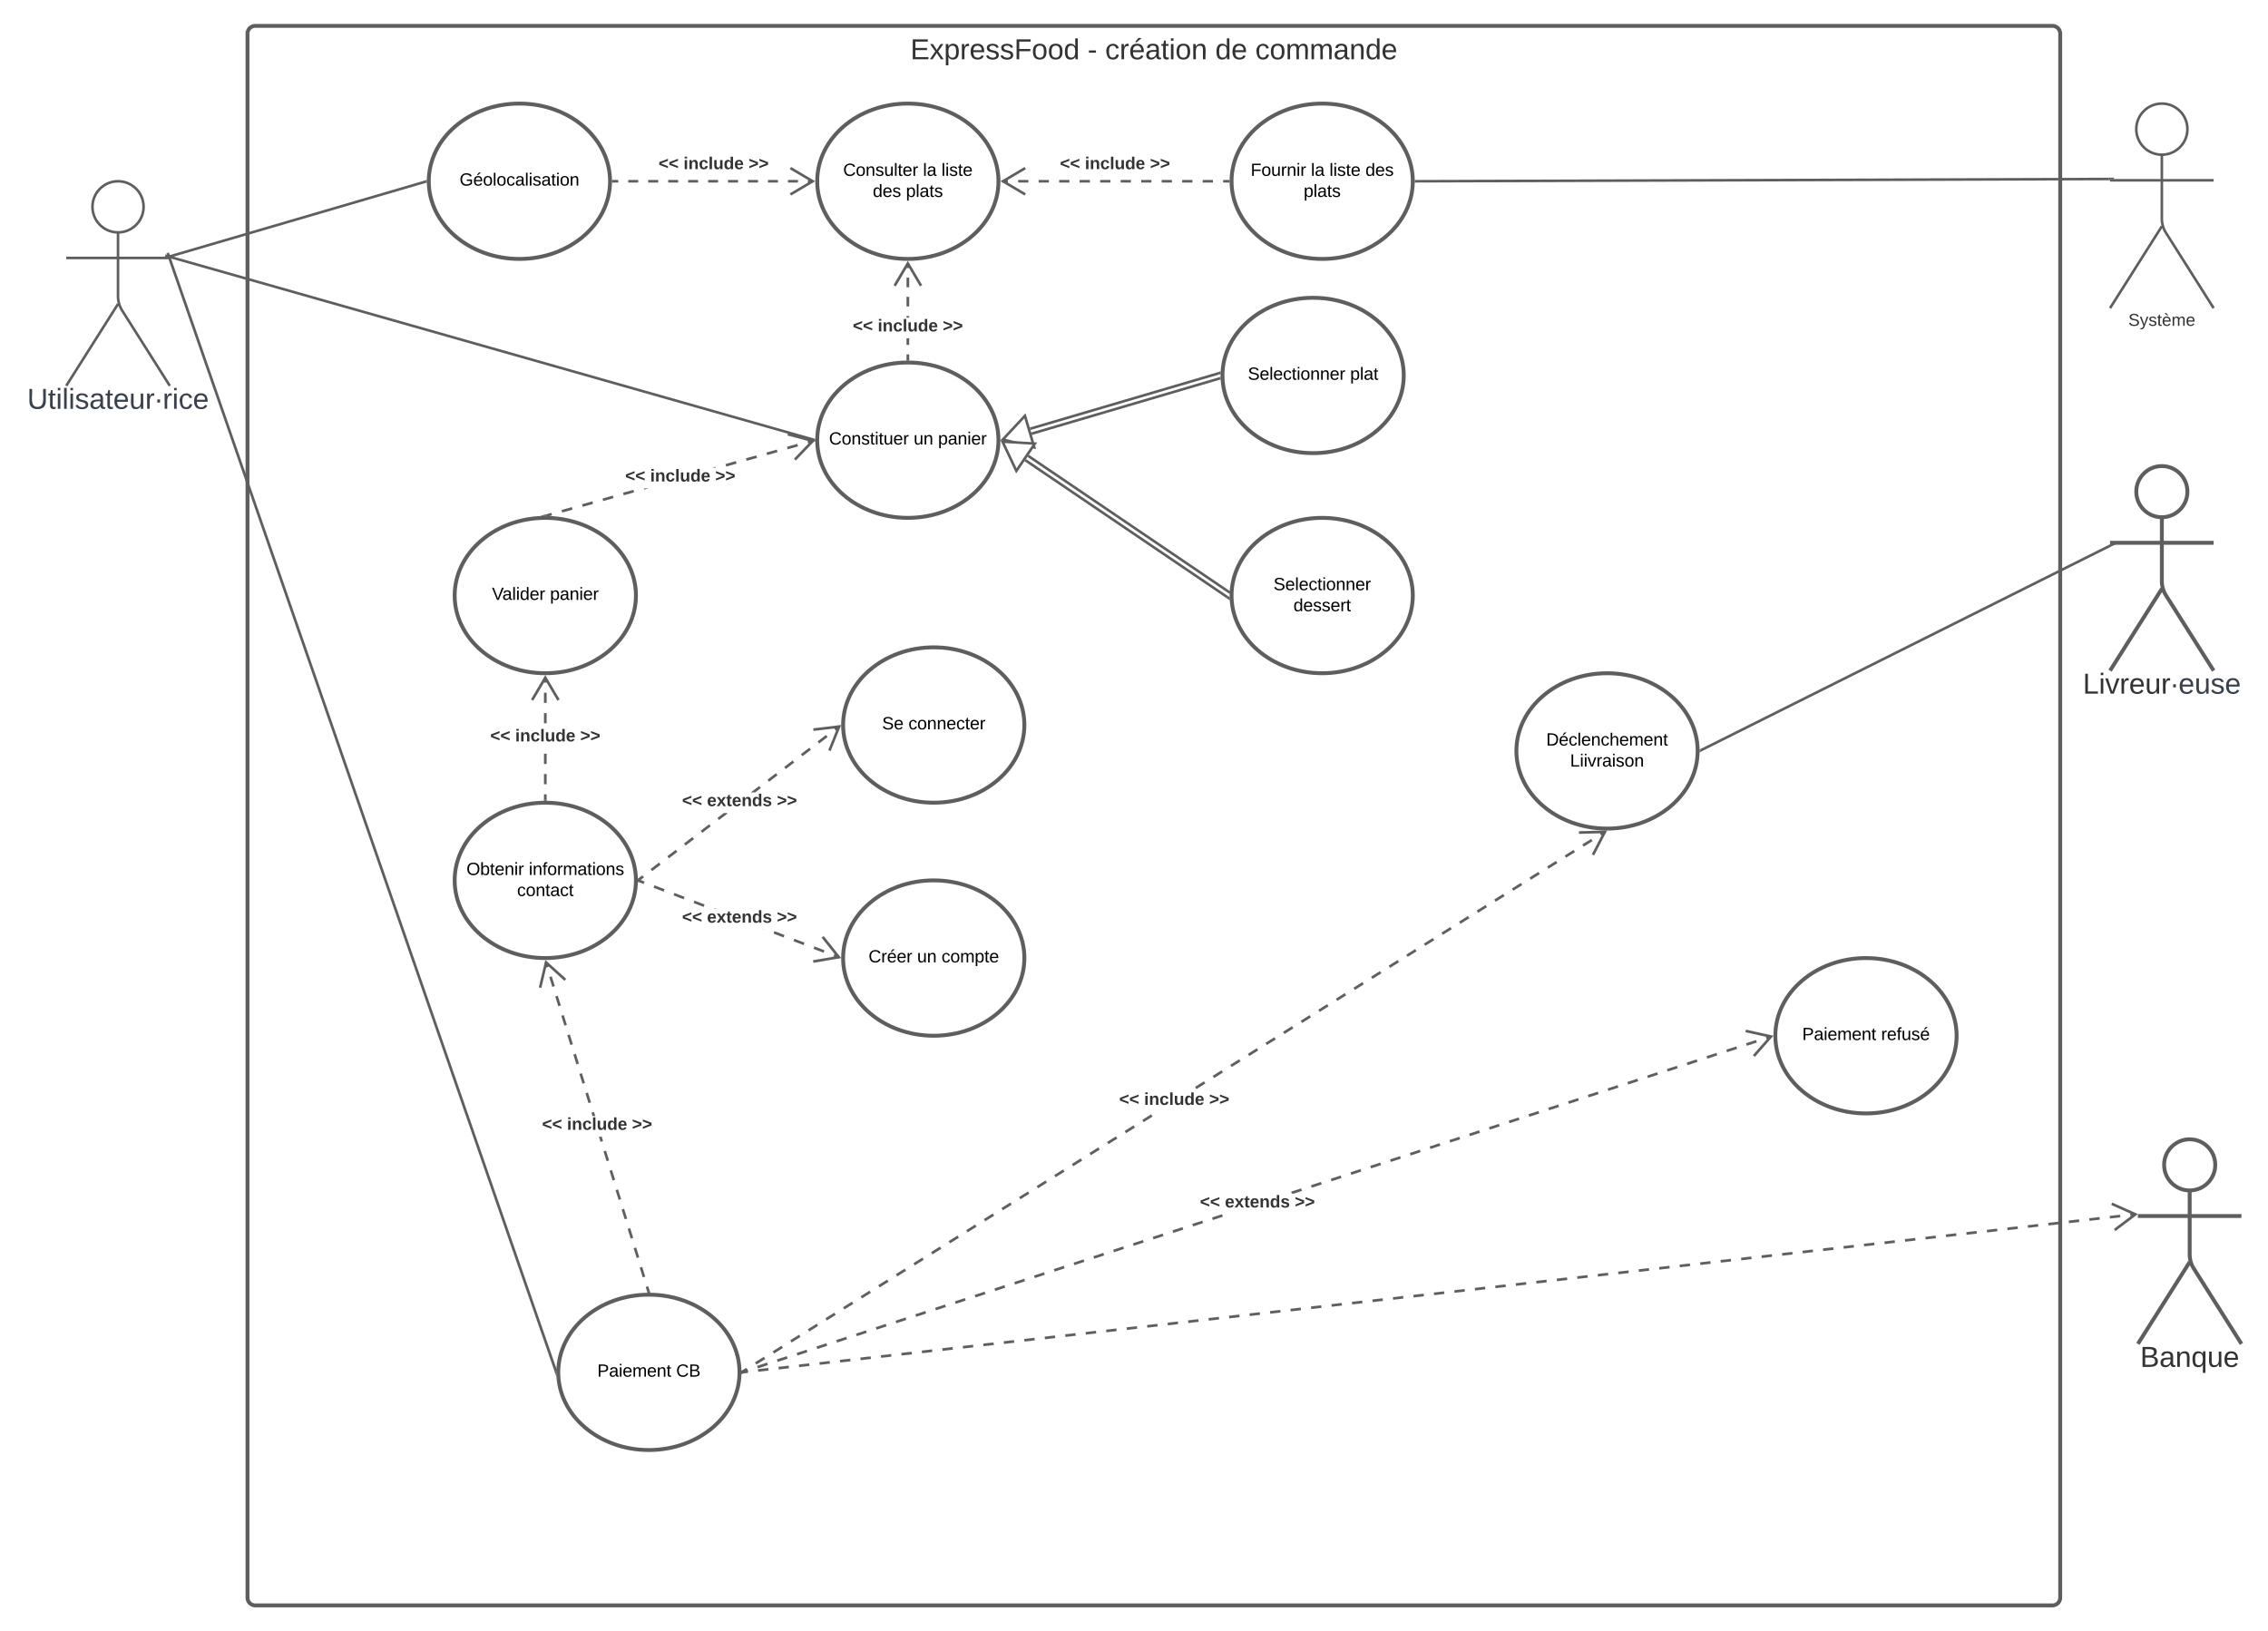 <svg xmlns="http://www.w3.org/2000/svg" xmlns:xlink="http://www.w3.org/1999/xlink" xmlns:lucid="lucid" width="1751.64" height="1260"><g transform="translate(-8.846 -20)" lucid:page-tab-id="0_0"><path d="M0 0h1870.87v1322.84H0z" fill="#fff"/><path d="M200 46a6 6 0 0 1 6-6h1388a6 6 0 0 1 6 6v1208a6 6 0 0 1-6 6H206a6 6 0 0 1-6-6z" stroke="#5e5e5e" stroke-width="3" fill-opacity="0"/><use xlink:href="#a" transform="matrix(1,0,0,1,208,48) translate(503.944 17.778)"/><use xlink:href="#b" transform="matrix(1,0,0,1,208,48) translate(640.858 17.778)"/><use xlink:href="#c" transform="matrix(1,0,0,1,208,48) translate(654.377 17.778)"/><use xlink:href="#d" transform="matrix(1,0,0,1,208,48) translate(739.438 17.778)"/><use xlink:href="#e" transform="matrix(1,0,0,1,208,48) translate(770.302 17.778)"/><path d="M119.75 179.75c0 10.9-8.84 19.75-19.75 19.75-10.9 0-19.75-8.84-19.75-19.75 0-10.9 8.84-19.75 19.75-19.75 10.9 0 19.75 8.84 19.75 19.75z" stroke="#5e5e5e" stroke-width="2" fill="#fff"/><path d="M100 199.5v49.3a20.7 20.7 0 0 0 3.2 11.07L140 318m-40-63.2L60 318m0-98.75h80" stroke="#5e5e5e" stroke-width="2" fill="none"/><path d="M60 166a6 6 0 0 1 6-6h68a6 6 0 0 1 6 6v168a6 6 0 0 1-6 6H66a6 6 0 0 1-6-6z" fill="none"/><use xlink:href="#f" transform="matrix(1,0,0,1,-20,318) translate(49.846 17.778)"/><path d="M1698.25 399.75c0 10.9-8.84 19.75-19.75 19.75-10.9 0-19.75-8.84-19.75-19.75 0-10.9 8.84-19.75 19.75-19.75 10.9 0 19.75 8.84 19.75 19.75z" stroke="#5e5e5e" stroke-width="3" fill="#fff"/><path d="M1678.5 419.5v49.3a20.7 20.7 0 0 0 3.2 11.07l36.8 58.13m-40-63.2l-40 63.2m0-98.75h80" stroke="#5e5e5e" stroke-width="3" fill="none"/><path d="M1638.5 386a6 6 0 0 1 6-6h68a6 6 0 0 1 6 6v168a6 6 0 0 1-6 6h-68a6 6 0 0 1-6-6z" fill="none"/><use xlink:href="#g" transform="matrix(1,0,0,1,1558.5,538) translate(58.981 17.778)"/><path d="M780 160c0 33.14-31.34 60-70 60s-70-26.86-70-60 31.34-60 70-60 70 26.86 70 60z" stroke="#5e5e5e" stroke-width="3" fill="#fff"/><use xlink:href="#h" transform="matrix(1,0,0,1,640,100) translate(20.038 55.844)"/><use xlink:href="#i" transform="matrix(1,0,0,1,640,100) translate(81.678 55.844)"/><use xlink:href="#j" transform="matrix(1,0,0,1,640,100) translate(95.949 55.844)"/><use xlink:href="#k" transform="matrix(1,0,0,1,640,100) translate(42.913 72.111)"/><use xlink:href="#l" transform="matrix(1,0,0,1,640,100) translate(68.518 72.111)"/><path d="M1719.75 919.75c0 10.9-8.84 19.75-19.75 19.75-10.9 0-19.75-8.84-19.75-19.75 0-10.9 8.84-19.75 19.75-19.75 10.9 0 19.75 8.84 19.75 19.75z" stroke="#5e5e5e" stroke-width="3" fill="#fff"/><path d="M1700 939.5v49.3a20.7 20.7 0 0 0 3.2 11.07L1740 1058m-40-63.2l-40 63.2m0-98.75h80" stroke="#5e5e5e" stroke-width="3" fill="none"/><path d="M1660 906a6 6 0 0 1 6-6h68a6 6 0 0 1 6 6v168a6 6 0 0 1-6 6h-68a6 6 0 0 1-6-6z" fill="none"/><use xlink:href="#m" transform="matrix(1,0,0,1,1580,1058) translate(81.728 17.778)"/><path d="M800 580c0 33.14-31.34 60-70 60s-70-26.86-70-60 31.34-60 70-60 70 26.86 70 60z" stroke="#5e5e5e" stroke-width="3" fill="#fff"/><use xlink:href="#n" transform="matrix(1,0,0,1,660,520) translate(30.11 63.344)"/><use xlink:href="#o" transform="matrix(1,0,0,1,660,520) translate(50.444 63.344)"/><path d="M780 360c0 33.14-31.34 60-70 60s-70-26.86-70-60 31.34-60 70-60 70 26.86 70 60z" stroke="#5e5e5e" stroke-width="3" fill="#fff"/><use xlink:href="#p" transform="matrix(1,0,0,1,640,300) translate(9.099 63.344)"/><use xlink:href="#q" transform="matrix(1,0,0,1,640,300) translate(74.505 63.344)"/><use xlink:href="#r" transform="matrix(1,0,0,1,640,300) translate(93.332 63.344)"/><path d="M140.34 218.52l497.2 141.2M140.37 218.53l-3.88-1.1" stroke="#5e5e5e" stroke-width="2" fill="none"/><path d="M638.54 358.97l-.04 1.03.04 1.05-1.3-.37.55-1.92z" stroke="#5e5e5e" stroke-width=".05" fill="#5e5e5e"/><path d="M1093 310c0 33.14-31.34 60-70 60s-70-26.86-70-60 31.34-60 70-60 70 26.86 70 60z" stroke="#5e5e5e" stroke-width="3" fill="#fff"/><use xlink:href="#s" transform="matrix(1,0,0,1,953,250) translate(19.624 63.344)"/><use xlink:href="#t" transform="matrix(1,0,0,1,953,250) translate(98.585 63.344)"/><path d="M1100 480c0 33.14-31.34 60-70 60s-70-26.86-70-60 31.34-60 70-60 70 26.86 70 60z" stroke="#5e5e5e" stroke-width="3" fill="#fff"/><use xlink:href="#u" transform="matrix(1,0,0,1,960,420) translate(32.407 55.844)"/><use xlink:href="#v" transform="matrix(1,0,0,1,960,420) translate(47.808 72.111)"/><path d="M951.1 312.2L805.55 355M949.98 308.36l-145.56 42.8" stroke="#5e5e5e" stroke-width="2" fill="none"/><path d="M951.6 313.1l-.24.07-.56-1.92.74-.22zM951.54 308.95l-1.3.38-.57-1.92 1.94-.56z" stroke="#5e5e5e" stroke-width=".05" fill="#5e5e5e"/><path d="M783.4 359.45l17.04-18.28 7.18 24.4z" stroke="#5e5e5e" stroke-width="2" fill="#fff"/><path d="M956.55 481.1l-155.9-105.7M958.8 477.78l-155.9-105.7" stroke="#5e5e5e" stroke-width="2" fill="none"/><path d="M958.54 481.24l.1 2.47-2.67-1.8 1.12-1.65zM958.54 478.82l-.33-.22.37-.53z" stroke="#5e5e5e" stroke-width=".05" fill="#5e5e5e"/><path d="M783.13 361.1l24.95 1.54-14.28 21.07z" stroke="#5e5e5e" stroke-width="2" fill="#fff"/><path d="M711 297.5h-2v-3.7h2zm0-11.13h-2v-5.04h2zm0-21.04h-2v-1.2h2zm0-8.63h-2v-7.42h2zm0-14.84h-2v-7.4h2zm0-14.83h-2v-3.7h2z" stroke="#5e5e5e" stroke-width=".05" fill="#5e5e5e"/><path d="M711 298.54l-1-.04-1 .03v-1.06h2z" fill="#5e5e5e"/><path d="M711.02 298.56l-1.02-.04-1.02.04v-1.1H711zm-2-1.06v1l.98-.03.98.04v-1zM721.04 240.17l-1.72 1.02-9.32-15.77-9.32 15.76-1.72-1.03L710 221.5z" stroke="#5e5e5e" stroke-width=".05" fill="#5e5e5e"/><use xlink:href="#w" transform="matrix(1,0,0,1,667.463,265.333) translate(0.005 10.667)"/><use xlink:href="#x" transform="matrix(1,0,0,1,667.463,265.333) translate(19.264 10.667)"/><use xlink:href="#y" transform="matrix(1,0,0,1,667.463,265.333) translate(69.524 10.667)"/><path d="M500 480c0 33.14-31.34 60-70 60s-70-26.86-70-60 31.34-60 70-60 70 26.86 70 60z" stroke="#5e5e5e" stroke-width="3" fill="#fff"/><use xlink:href="#z" transform="matrix(1,0,0,1,360,420) translate(28.811 63.344)"/><use xlink:href="#r" transform="matrix(1,0,0,1,360,420) translate(73.62 63.344)"/><path d="M1520 820c0 33.14-31.34 60-70 60s-70-26.86-70-60 31.34-60 70-60 70 26.86 70 60z" stroke="#5e5e5e" stroke-width="3" fill="#fff"/><use xlink:href="#A" transform="matrix(1,0,0,1,1380,760) translate(20.734 63.344)"/><use xlink:href="#B" transform="matrix(1,0,0,1,1380,760) translate(81.659 63.344)"/><path d="M1320 600c0 33.14-31.34 60-70 60s-70-26.86-70-60 31.34-60 70-60 70 26.86 70 60z" stroke="#5e5e5e" stroke-width="3" fill="#fff"/><use xlink:href="#C" transform="matrix(1,0,0,1,1180,540) translate(22.994 55.844)"/><use xlink:href="#D" transform="matrix(1,0,0,1,1180,540) translate(41.463 72.111)"/><path d="M1322.4 599.55l316.7-158.35" stroke="#5e5e5e" stroke-width="2" fill="none"/><path d="M1322.87 600.44l-1.4.7.03-1.14-.04-1.1.5-.25z" stroke="#5e5e5e" stroke-width=".05" fill="#5e5e5e"/><path d="M1639.08 441.2l3.6-1.8" stroke="#5e5e5e" stroke-width="2" fill="none"/><path d="M1698.25 119.75c0 10.9-8.84 19.75-19.75 19.75-10.9 0-19.75-8.84-19.75-19.75 0-10.9 8.84-19.75 19.75-19.75 10.9 0 19.75 8.84 19.75 19.75z" stroke="#5e5e5e" stroke-width="2" fill="#fff"/><path d="M1678.5 139.5v49.3a20.7 20.7 0 0 0 3.2 11.07l36.8 58.13m-40-63.2l-40 63.2m0-98.75h80" stroke="#5e5e5e" stroke-width="2" fill="none"/><path d="M1638.5 106a6 6 0 0 1 6-6h68a6 6 0 0 1 6 6v168a6 6 0 0 1-6 6h-68a6 6 0 0 1-6-6z" fill="none"/><use xlink:href="#E" transform="matrix(1,0,0,1,1558.5,258) translate(94.093 13.667)"/><path d="M1100 160c0 33.14-31.34 60-70 60s-70-26.86-70-60 31.34-60 70-60 70 26.86 70 60z" stroke="#5e5e5e" stroke-width="3" fill="#fff"/><use xlink:href="#F" transform="matrix(1,0,0,1,960,100) translate(14.785 55.844)"/><use xlink:href="#G" transform="matrix(1,0,0,1,960,100) translate(61.326 55.844)"/><use xlink:href="#H" transform="matrix(1,0,0,1,960,100) translate(75.597 55.844)"/><use xlink:href="#I" transform="matrix(1,0,0,1,960,100) translate(103.386 55.844)"/><use xlink:href="#J" transform="matrix(1,0,0,1,960,100) translate(55.715 72.111)"/><path d="M1637.5 158.25l-535 1.75" stroke="#5e5e5e" stroke-width="2" fill="none"/><path d="M1641.5 158.25h-3v1h-1.02v-2h4.02zM1102.53 161h-1.07l.04-1-.03-1h1.05z" stroke="#5e5e5e" stroke-width=".05" fill="#5e5e5e"/><path d="M957.5 160h-3.96m-7.92 0h-7.9m-7.93 0h-7.93m-7.92 0h-7.9m-7.93 0h-7.92m-7.92 0h-7.9m-7.93 0h-7.92m-7.9 0h-7.93m-7.92 0h-7.92m-7.9 0h-7.93m-7.92 0h-7.9m-7.92 0h-3.96" stroke="#5e5e5e" stroke-width="2" fill="none"/><path d="M958.5 160l.03 1h-1.06v-2h1.06z" stroke="#5e5e5e" stroke-width=".05" fill="#5e5e5e"/><path d="M800.68 149.82L783.48 160l17.2 10.18" stroke="#5e5e5e" stroke-width="2" fill="none"/><use xlink:href="#K" transform="matrix(1,0,0,1,827.463,140) translate(0.005 10.667)"/><use xlink:href="#L" transform="matrix(1,0,0,1,827.463,140) translate(19.264 10.667)"/><use xlink:href="#M" transform="matrix(1,0,0,1,827.463,140) translate(69.524 10.667)"/><path d="M480 160c0 33.14-31.34 60-70 60s-70-26.86-70-60 31.34-60 70-60 70 26.86 70 60z" stroke="#5e5e5e" stroke-width="3" fill="#fff"/><use xlink:href="#N" transform="matrix(1,0,0,1,340,100) translate(23.765 63.344)"/><path d="M482.5 160h3.86m7.7 0h7.7m7.72 0h7.7m7.72 0h7.7m7.72 0h7.7m7.72 0h7.7m7.7 0h7.72m7.7 0h7.72m7.7 0h7.72m7.7 0h7.72m7.7 0h3.86" stroke="#5e5e5e" stroke-width="2" fill="none"/><path d="M482.53 161h-1.06l.03-1-.03-1h1.06z" stroke="#5e5e5e" stroke-width=".05" fill="#5e5e5e"/><path d="M619.32 170.18l17.2-10.18-17.2-10.18" stroke="#5e5e5e" stroke-width="2" fill="none"/><use xlink:href="#K" transform="matrix(1,0,0,1,517.463,140) translate(0.005 10.667)"/><use xlink:href="#L" transform="matrix(1,0,0,1,517.463,140) translate(19.264 10.667)"/><use xlink:href="#M" transform="matrix(1,0,0,1,517.463,140) translate(69.524 10.667)"/><path d="M140.34 217.97l197.2-57.7M140.36 217.96l-3.86 1.13" stroke="#5e5e5e" stroke-width="2" fill="none"/><path d="M338.5 160l.04 1.03-.75.22-.57-1.92 1.3-.38z" stroke="#5e5e5e" stroke-width=".05" fill="#5e5e5e"/><path d="M500 700c0 33.14-31.34 60-70 60s-70-26.86-70-60 31.34-60 70-60 70 26.86 70 60z" stroke="#5e5e5e" stroke-width="3" fill="#fff"/><use xlink:href="#O" transform="matrix(1,0,0,1,360,640) translate(9.118 55.844)"/><use xlink:href="#P" transform="matrix(1,0,0,1,360,640) translate(57.24 55.844)"/><use xlink:href="#Q" transform="matrix(1,0,0,1,360,640) translate(48.165 72.111)"/><path d="M580 1080c0 33.14-31.34 60-70 60s-70-26.86-70-60 31.34-60 70-60 70 26.86 70 60z" stroke="#5e5e5e" stroke-width="3" fill="#fff"/><use xlink:href="#R" transform="matrix(1,0,0,1,440,1020) translate(30.148 63.344)"/><use xlink:href="#S" transform="matrix(1,0,0,1,440,1020) translate(91.073 63.344)"/><path d="M431 637.5h-2v-3.92h2zm0-11.77h-2v-7.85h2zm0-15.7h-2v-7.85h2zm0-31.4h-2v-7.84h2zm0-15.7h-2v-7.84h2zm0-15.7h-2v-3.9h2z" stroke="#5e5e5e" stroke-width=".05" fill="#5e5e5e"/><path d="M431 638.53l-1-.03-1 .03v-1.06h2z" fill="#5e5e5e"/><path d="M431.02 638.56l-1.02-.04-1.02.04v-1.1h2.04zm-2-1.06v1l.98-.03.98.04v-1zM441.04 560.17l-1.72 1.02-9.32-15.77-9.32 15.76-1.72-1.03L430 541.5z" stroke="#5e5e5e" stroke-width=".05" fill="#5e5e5e"/><use xlink:href="#K" transform="matrix(1,0,0,1,387.463,582) translate(0.005 10.667)"/><use xlink:href="#L" transform="matrix(1,0,0,1,387.463,582) translate(19.264 10.667)"/><use xlink:href="#M" transform="matrix(1,0,0,1,387.463,582) translate(69.524 10.667)"/><path d="M439.12 1078.73l-1.9.65-298.46-859.86 1.9-.65z" stroke="#5e5e5e" stroke-width=".05" fill="#5e5e5e"/><path d="M140.66 218.9l-1.9.65-1.3-3.8 1.88-.66z" stroke="#5e5e5e" stroke-width=".05" fill="#5e5e5e"/><path d="M438.5 1080l.1 3.14-1.38-3.78 1.32-.46z" fill="#5e5e5e"/><path d="M438.52 1080l.12 3.3-1.45-3.96 1.37-.47zm-1.27-.63l1.33 3.6-.1-2.97.03-1.06zM435.2 418.08l-3.97 1.1-.54-1.9 3.95-1.12zm15.82-4.44l-7.9 2.22-.56-1.93 7.92-2.22zm15.83-4.44l-7.92 2.22-.54-1.93 7.9-2.23zm15.83-4.44l-7.92 2.22-.54-1.93 7.92-2.22zm15.83-4.44l-7.9 2.22-.55-1.93 7.92-2.2zm7.92-2.22l-.23-.85h3.24zm55.04-16.85h-2.4l2.23-.63zm16.2-3.14l-7.92 2.23-.54-1.93 7.92-2.22zm15.83-4.43l-7.93 2.22-.54-1.94 7.92-2.22zm15.82-4.44l-7.92 2.22-.54-1.93 7.92-2.22zm15.83-4.44l-7.92 2.2-.54-1.92 7.9-2.22zm11.87-3.35l-3.96 1.1-.54-1.9 3.96-1.12z" stroke="#5e5e5e" stroke-width=".05" fill="#5e5e5e"/><path d="M431.08 418.54l-1.08-.04-3.08.1-.08-.25 3.88-1.1z" fill="#5e5e5e"/><path d="M431.1 418.56l-1.1-.04-3.1.1-.1-.3 3.94-1.1zm-4.23-.2l.06.22 3.07-.1 1.04.03-.34-1.2zM638.5 360l-15 15.68-1.44-1.4 12.66-13.22-17.7-4.7.52-1.95z" stroke="#5e5e5e" stroke-width=".05" fill="#5e5e5e"/><use xlink:href="#K" transform="matrix(1,0,0,1,491.712,381.25) translate(0.005 10.667)"/><use xlink:href="#L" transform="matrix(1,0,0,1,491.712,381.25) translate(19.264 10.667)"/><use xlink:href="#M" transform="matrix(1,0,0,1,491.712,381.25) translate(69.524 10.667)"/><path d="M506.13 697.72l-3.23 2.47-1.2-1.6 3.2-2.47zm12.9-9.85l-6.45 4.92-1.22-1.6 6.45-4.92zm12.9-9.86l-6.46 4.94-1.2-1.6 6.44-4.92zm12.9-9.85l-6.46 4.93-1.22-1.6 6.45-4.92zm12.88-9.86l-6.44 4.92-1.2-1.6 6.44-4.92zm12.9-9.86l-6.44 4.92-1.2-1.58 4.93-3.78h2.38zm25.8-19.72l-4.3 3.28h-3.28l6.37-4.87zm12.9-9.86l-6.45 4.93-1.2-1.6 6.44-4.93zm12.9-9.85l-6.45 4.93-1.22-1.58 6.45-4.93zm12.9-9.85l-6.46 4.93-1.2-1.6 6.44-4.92zm12.9-9.86l-6.46 4.92-1.2-1.6 6.43-4.92zm9.66-7.4l-3.22 2.46-1.22-1.6 3.23-2.45z" stroke="#5e5e5e" stroke-width=".05" fill="#5e5e5e"/><path d="M502.92 700.17l-1.47 1.12.05-1.3-.04-1.23.25-.2z" fill="#5e5e5e"/><path d="M502.96 700.18l-1.53 1.17.05-1.35-.05-1.24.28-.2zm-1.48-1.4l.05 1.22-.05 1.24 1.4-1.07-1.18-1.55zM650.37 600.1l-1.85-.74 6.86-16.97-18.18 2.15-.24-1.98L658.5 580z" stroke="#5e5e5e" stroke-width=".05" fill="#5e5e5e"/><g><use xlink:href="#K" transform="matrix(1,0,0,1,535.611,632) translate(0.005 10.667)"/><use xlink:href="#T" transform="matrix(1,0,0,1,535.611,632) translate(19.264 10.667)"/><use xlink:href="#M" transform="matrix(1,0,0,1,535.611,632) translate(73.227 10.667)"/></g><path d="M657.16 758.42l-.72 1.87-3.86-1.5.72-1.86zM645.58 754l-.7 1.86-7.73-2.95.7-1.86zm-15.44-5.9l-.7 1.86-7.73-2.95.72-1.86zm-15.43-5.9l-.7 1.86-7.73-2.95.72-1.86zm-16.14-4.04l-.43-.16h.5zM561.86 722h-1.36l.18-.45zm-8.9-3.4l-.7 1.86-7.73-2.95.7-1.85zm-15.44-5.9l-.7 1.87-7.73-2.96.7-1.85zm-15.43-5.9l-.73 1.87-7.72-2.95.72-1.87zm-15.45-5.9l-.7 1.87-3.87-1.48.7-1.88z" stroke="#5e5e5e" stroke-width=".05" fill="#5e5e5e"/><path d="M502.82 699.43l-.72 1.87-.64-.24.04-1.06-.04-1.1z" fill="#5e5e5e"/><path d="M502.85 699.42l-.73 1.9-.68-.25.04-1.07-.04-1.12zm-1.32.58l-.04 1.04.6.23.68-1.82-1.3-.5zM658.5 760l-21.38 3.65-.34-1.97 18.05-3.08-11.4-14.34 1.57-1.24z" stroke="#5e5e5e" stroke-width=".05" fill="#5e5e5e"/><g><use xlink:href="#K" transform="matrix(1,0,0,1,535.611,722) translate(0.005 10.667)"/><use xlink:href="#T" transform="matrix(1,0,0,1,535.611,722) translate(19.264 10.667)"/><use xlink:href="#M" transform="matrix(1,0,0,1,535.611,722) translate(73.227 10.667)"/></g><path d="M510.66 1017.25l-1.9.6-1.18-3.75 1.9-.6zm-3.5-11.22l-1.9.6-2.33-7.5 1.9-.58zm-4.65-14.96l-1.9.6-2.33-7.5 1.9-.58zm-4.65-14.96l-1.9.6-2.34-7.48 1.92-.6zm-4.66-14.95l-1.9.6-2.34-7.5 1.9-.58zm-4.66-14.96l-1.9.58-2.34-7.48 1.9-.6zm-4.66-14.97l-1.9.6-2.34-7.48 1.9-.6zm-4.65-14.96l-1.9.6-2.34-7.48 1.9-.6zm-4.66-14.96l-1.9.6-1.23-3.9h2.1zm-6-19.3h-2.1l-.8-2.53 1.9-.6zm-3.3-10.6l-1.92.6-2.33-7.5 1.9-.6zm-4.67-14.97l-1.9.6-2.34-7.48 1.9-.6zm-4.66-14.95l-1.9.6-2.34-7.5 1.9-.58zm-4.65-14.96l-1.92.6-2.33-7.5 1.9-.58zm-4.67-14.96l-1.9.6-2.34-7.5 1.9-.58zm-4.66-14.96l-1.9.6-2.33-7.5 1.9-.58zm-4.65-14.96l-1.9.6-2.34-7.5 1.9-.58zm-4.66-14.96l-1.9.6-1.17-3.75 1.9-.6z" stroke="#5e5e5e" stroke-width=".05" fill="#5e5e5e"/><path d="M446.1 776.05l-1.35 1.48-13.58-12.28-4.22 17.82-1.94-.46 5-21.1z" stroke="#5e5e5e" stroke-width=".05" fill="#5e5e5e"/><path d="M511.06 1018.54l-1.06-.04-1.04.04-.22-.72 1.9-.6z" fill="#5e5e5e"/><path d="M511.1 1018.56l-1.1-.04-1.05.04-.24-.76 1.97-.6zm-2.33-.73l.2.68 1.03-.03 1.02.04-.4-1.25z" stroke="#5e5e5e" stroke-width=".05" fill="#5e5e5e"/><g><use xlink:href="#K" transform="matrix(1,0,0,1,427.463,882) translate(0.005 10.667)"/><use xlink:href="#L" transform="matrix(1,0,0,1,427.463,882) translate(19.264 10.667)"/><use xlink:href="#M" transform="matrix(1,0,0,1,427.463,882) translate(69.524 10.667)"/></g><path d="M586.56 1080.43l-3.95.45-.22-2 3.96-.44zm15.82-1.8l-7.9.9-.23-1.98 7.9-.9zm15.82-1.78l-7.9.9-.23-2 7.9-.9zm15.82-1.8l-7.9.9-.24-2 7.9-.88zm15.82-1.8l-7.9.9-.24-1.98 7.9-.9zm15.82-1.78l-7.9.9-.24-2 7.9-.9zm15.82-1.8l-7.9.9-.24-2 7.9-.88zm15.82-1.8l-7.9.9-.24-1.98 7.9-.9zm15.82-1.78l-7.9.88-.24-1.98 7.9-.9zm15.8-1.8l-7.9.9-.22-2 7.9-.9zm15.83-1.8l-7.9.9-.23-2 7.9-.9zm15.82-1.8l-7.9.9-.23-1.98 7.9-.9zm15.82-1.8l-7.92.9-.22-1.98 7.9-.9zm15.8-1.78l-7.9.9-.22-2 7.9-.88zm15.83-1.8l-7.9.9-.24-1.98 7.9-.9zm15.82-1.78l-7.9.9-.24-2 7.92-.9zm15.82-1.8l-7.9.9-.24-2 7.9-.88zm15.82-1.8l-7.92.9-.23-1.98 7.9-.9zm15.8-1.78l-7.9.9-.23-2 7.9-.9zm15.83-1.8l-7.9.9-.24-2 7.9-.88zm15.8-1.8l-7.9.9-.22-1.98 7.92-.9zm15.83-1.78l-7.9.9-.23-2 7.9-.9zm15.82-1.8l-7.9.9-.23-2 7.9-.88zm15.82-1.8l-7.9.9-.23-1.98 7.9-.9zm15.82-1.78l-7.9.9-.23-2 7.9-.9zm15.82-1.8l-7.9.9-.24-2 7.9-.88zm15.82-1.8l-7.9.9-.24-1.98 7.9-.9zm15.82-1.78l-7.9.9-.24-2 7.9-.9zm15.82-1.8l-7.9.9-.24-2 7.9-.88zm15.82-1.8l-7.9.9-.24-1.98 7.9-.9zm15.82-1.78l-7.92.9-.22-2 7.9-.9zm15.8-1.8l-7.9.9-.22-2 7.9-.88zm15.83-1.8l-7.9.9-.23-1.98 7.9-.9zm15.82-1.78l-7.92.9-.22-2 7.9-.9zm15.8-1.8l-7.9.9-.22-1.98 7.9-.9zm15.83-1.8l-7.9.9-.23-1.98 7.9-.9zm15.82-1.78l-7.9.9-.24-2 7.92-.9zm15.82-1.8l-7.9.9-.24-1.98 7.9-.9zm15.82-1.8l-7.92.9-.23-1.98 7.9-.9zm15.8-1.78l-7.9.9-.23-2 7.9-.9zm15.83-1.8l-7.9.9-.24-1.98 7.9-.9zm15.82-1.8l-7.9.9-.24-1.98 7.92-.9zm15.8-1.78l-7.9.9-.22-2 7.9-.9zm15.83-1.8l-7.9.9-.23-1.98 7.9-.9zm15.82-1.8l-7.9.9-.23-1.98 7.9-.9zm15.82-1.78l-7.9.9-.23-2 7.9-.88zm15.82-1.8l-7.9.9-.23-1.98 7.92-.9zm15.82-1.78l-7.9.9-.24-2 7.9-.9zm15.82-1.8l-7.9.9-.24-2 7.9-.88zm15.82-1.8l-7.9.9-.24-1.98 7.9-.9zm15.82-1.78l-7.9.9-.24-2 7.9-.9zm15.82-1.8l-7.9.9-.24-2 7.9-.88zm15.82-1.8l-7.9.9-.24-1.98 7.9-.9zm15.8-1.78l-7.9.9-.22-2 7.9-.9zm15.83-1.8l-7.92.9-.22-2 7.9-.88zm15.8-1.8l-7.9.9-.22-1.98 7.9-.9zm15.83-1.78l-7.9.9-.23-2 7.9-.9zm15.82-1.8l-7.9.9-.23-2 7.9-.88zm15.82-1.8l-7.9.9-.24-1.98 7.9-.9zm15.82-1.78l-7.92.9-.23-2 7.9-.9zm15.8-1.8l-7.9.9-.23-2 7.9-.88zm15.83-1.8l-7.9.9-.24-1.98 7.9-.9zm15.82-1.78l-7.9.9-.24-2 7.92-.9zm15.82-1.8l-7.9.9-.24-2 7.9-.88zm15.8-1.8l-7.9.9-.22-1.98 7.9-.9zm15.83-1.78l-7.9.9-.23-2 7.9-.9zm15.82-1.8l-7.9.9-.23-1.98 7.9-.9zm15.82-1.8l-7.9.9-.23-1.98 7.92-.9zm11.87-1.33l-3.95.45-.22-2 3.95-.44z" stroke="#5e5e5e" stroke-width=".05" fill="#5e5e5e"/><path d="M1660 957.75l-17.3 13.07-1.2-1.6 14.6-11.03-16.7-7.5.8-1.82z" stroke="#5e5e5e" stroke-width=".05" fill="#5e5e5e"/><path d="M582.63 1080.88l-1.16.13.03-1-.03-1 .94-.1z" fill="#5e5e5e"/><path d="M582.66 1080.9l-1.22.14.04-1.04-.04-1.03 1-.1zm-1.17-1.88l.03.98-.04.98 1.1-.12-.22-1.94z" stroke="#5e5e5e" stroke-width=".05" fill="#5e5e5e"/><path d="M586.28 1078.2l-3.4 2.12-1.06-1.7 3.4-2.13zm13.6-8.52l-6.8 4.25-1.07-1.7 6.8-4.25zm13.6-8.5l-6.8 4.24-1.07-1.7 6.8-4.25zm13.58-8.52l-6.8 4.25-1.06-1.68 6.8-4.26zm13.6-8.5l-6.8 4.24-1.06-1.7 6.8-4.25zm13.6-8.52l-6.8 4.25-1.07-1.7 6.8-4.26zm13.58-8.5l-6.8 4.24-1.06-1.7 6.8-4.25zm13.6-8.52l-6.8 4.25-1.06-1.7 6.8-4.25zm13.6-8.5l-6.8 4.24-1.07-1.7 6.8-4.25zm13.58-8.52l-6.8 4.25-1.05-1.7 6.8-4.25zm13.6-8.5l-6.8 4.24-1.06-1.7 6.8-4.25zm13.6-8.52l-6.8 4.25-1.07-1.7 6.8-4.25zm13.6-8.5l-6.8 4.24-1.07-1.7 6.8-4.25zm13.58-8.52l-6.8 4.25-1.06-1.68 6.8-4.26zm13.6-8.5l-6.8 4.24-1.06-1.7 6.8-4.25zm13.6-8.52l-6.8 4.25-1.07-1.7 6.8-4.26zm13.58-8.5l-6.8 4.24-1.06-1.7 6.8-4.25zm13.6-8.52l-6.8 4.25-1.06-1.7 6.8-4.25zm13.6-8.52l-6.8 4.26-1.07-1.7 6.8-4.25zm13.6-8.5l-6.8 4.25-1.07-1.7 6.8-4.25zm13.58-8.52l-6.8 4.26-1.06-1.7 6.8-4.25zm13.6-8.5l-6.8 4.25-1.07-1.7 6.8-4.25zm13.6-8.52l-6.8 4.26-1.07-1.7 6.8-4.25zm13.58-8.5l-6.8 4.25-1.06-1.7 6.8-4.24zm40.78-25.54l-6.8 4.26-1.05-1.7 6.8-4.25zm13.6-8.5l-6.8 4.25-1.06-1.7 6.8-4.25zm13.6-8.52l-6.8 4.26-1.07-1.7 6.8-4.25zm13.6-8.5l-6.8 4.25-1.07-1.7 6.8-4.25zm13.58-8.52l-6.8 4.26-1.06-1.7 6.8-4.25zm13.6-8.5l-6.8 4.25-1.06-1.7 6.8-4.25zm13.6-8.52l-6.8 4.26-1.07-1.7 6.8-4.25zm13.58-8.5l-6.8 4.25-1.06-1.7 6.8-4.25zm13.6-8.52l-6.8 4.25-1.06-1.7 6.8-4.25zm13.6-8.5l-6.8 4.25-1.07-1.7 6.8-4.27zm13.6-8.52l-6.8 4.25-1.07-1.7 6.8-4.25zm13.58-8.5l-6.8 4.24-1.06-1.7 6.8-4.25zm13.6-8.52l-6.8 4.25-1.07-1.7 6.8-4.25zm13.6-8.5l-6.8 4.24-1.07-1.7 6.8-4.25zm13.58-8.52l-6.8 4.25-1.06-1.7 6.8-4.25zm13.6-8.5l-6.8 4.24-1.06-1.7 6.8-4.25zm13.6-8.52l-6.8 4.25-1.07-1.68 6.8-4.26zm13.58-8.5l-6.8 4.24-1.06-1.7 6.8-4.25zm13.6-8.52l-6.8 4.25-1.06-1.7 6.8-4.26zm13.6-8.5l-6.8 4.24-1.07-1.7 6.8-4.25zm13.6-8.52l-6.8 4.25-1.07-1.7 6.8-4.25zm13.58-8.5l-6.8 4.24-1.06-1.7 6.8-4.25zm13.6-8.52l-6.8 4.25-1.06-1.7 6.8-4.25zm10.2-6.4l-3.4 2.14-1.07-1.7 3.4-2.12z" stroke="#5e5e5e" stroke-width=".05" fill="#5e5e5e"/><path d="M582.9 1080.3l-1.44.9.04-1.2-.04-1.15.38-.24z" fill="#5e5e5e"/><path d="M582.93 1080.3l-1.5.95.05-1.25-.05-1.17.42-.26zm-1.44-1.44l.03 1.14-.04 1.16 1.37-.87-1.04-1.66zM1240.03 680.77l-1.77-.92 8.4-16.26-18.3.45-.04-2 21.68-.55z" stroke="#5e5e5e" stroke-width=".05" fill="#5e5e5e"/><g><use xlink:href="#K" transform="matrix(1,0,0,1,873.213,862.75) translate(0.005 10.667)"/><use xlink:href="#L" transform="matrix(1,0,0,1,873.213,862.75) translate(19.264 10.667)"/><use xlink:href="#M" transform="matrix(1,0,0,1,873.213,862.75) translate(69.524 10.667)"/></g><path d="M586.58 1079.4l-3.82 1.24-.62-1.9 3.82-1.25zm15.28-5l-7.64 2.5-.62-1.9 7.64-2.5zm15.27-4.97l-7.64 2.5-.63-1.9 7.64-2.5zm15.28-5l-7.63 2.5-.62-1.9 7.64-2.5zm15.28-4.97l-7.64 2.5-.62-1.9 7.64-2.5zm15.28-4.98l-7.64 2.5-.62-1.9 7.64-2.5zm15.27-4.98l-7.63 2.5-.63-1.9 7.64-2.5zm15.28-5l-7.63 2.5-.62-1.9 7.64-2.5zm15.28-4.97l-7.63 2.5-.62-1.9 7.63-2.5zm15.28-4.98l-7.64 2.5-.62-1.9 7.64-2.5zm15.27-5l-7.63 2.5-.62-1.9 7.63-2.5zm15.28-4.97l-7.63 2.5-.62-1.9 7.64-2.5zm15.28-4.98l-7.63 2.5-.62-1.9 7.63-2.5zm15.28-5l-7.64 2.5-.62-1.9 7.64-2.5zm15.28-4.97l-7.64 2.5-.62-1.9 7.64-2.5zm15.27-4.98l-7.63 2.5-.62-1.9 7.64-2.5zm15.3-5l-7.65 2.5-.62-1.9 7.64-2.5zm15.26-4.97l-7.64 2.5-.62-1.9 7.64-2.5zm15.28-4.98l-7.64 2.5-.62-1.9 7.64-2.5zm15.27-5l-7.63 2.5-.62-1.9 7.64-2.5zm15.3-4.97l-7.65 2.5-.62-1.9 7.64-2.5zm15.26-4.98l-7.63 2.5-.63-1.9 7.64-2.5zm15.28-5l-7.64 2.5-.62-1.9 7.64-2.5zm15.27-4.97l-7.62 2.5-.62-1.9 7.63-2.5zm15.3-4.98l-7.65 2.5-.62-1.9 7.32-2.4h.35zm61.1-19.93l-6.55 2.13h-1.2l-.52-1.54 7.64-2.5zm15.27-5l-7.64 2.5-.62-1.9 7.65-2.5zm15.27-4.97l-7.64 2.5-.62-1.9 7.64-2.5zm15.28-4.98l-7.64 2.5-.62-1.9 7.64-2.5zm15.27-5l-7.64 2.5-.63-1.9 7.64-2.5zm15.27-4.97l-7.64 2.5-.62-1.9 7.65-2.5zm15.27-4.98l-7.63 2.5-.62-1.9 7.64-2.5zm15.28-5l-7.64 2.5-.62-1.9 7.64-2.5zm15.27-4.97l-7.64 2.5-.62-1.9 7.63-2.5zm15.27-4.98l-7.64 2.5-.62-1.9 7.65-2.5zm15.27-5l-7.63 2.5-.6-1.9 7.62-2.5zm15.28-4.97l-7.64 2.5-.62-1.9 7.64-2.5zm15.28-4.98l-7.64 2.5-.62-1.9 7.63-2.5zm15.27-5l-7.64 2.5-.62-1.9 7.65-2.5zm15.28-4.97l-7.64 2.5-.6-1.9 7.63-2.5zm15.27-4.98l-7.64 2.5-.62-1.9 7.64-2.5zm15.28-5l-7.64 2.5-.62-1.9 7.64-2.5zm15.27-4.97l-7.64 2.5-.62-1.9 7.65-2.5zm15.28-4.98l-7.64 2.5-.6-1.9 7.63-2.5zm15.27-5l-7.63 2.5-.63-1.9 7.63-2.5zm15.28-4.97l-7.64 2.5-.62-1.9 7.64-2.5zm15.27-4.98l-7.63 2.5-.63-1.9 7.65-2.5zm15.28-5l-7.64 2.5-.6-1.9 7.63-2.5zm15.27-4.97l-7.63 2.5-.63-1.9 7.63-2.5zm11.46-3.74l-3.82 1.26-.62-1.9 3.82-1.25z" stroke="#5e5e5e" stroke-width=".05" fill="#5e5e5e"/><path d="M582.8 1080.63l-1.34.43.04-1.06-.04-1.04.7-.23z" fill="#5e5e5e"/><path d="M582.82 1080.65l-1.38.45.04-1.1-.04-1.06.74-.24zm-1.33-1.67l.03 1.02-.04 1.03 1.25-.4-.6-1.87zM1378.5 820l-14.33 16.3-1.5-1.33 12.1-13.75-17.88-3.97.42-1.96z" stroke="#5e5e5e" stroke-width=".05" fill="#5e5e5e"/><g><use xlink:href="#K" transform="matrix(1,0,0,1,935.611,942) translate(0.005 10.667)"/><use xlink:href="#T" transform="matrix(1,0,0,1,935.611,942) translate(19.264 10.667)"/><use xlink:href="#M" transform="matrix(1,0,0,1,935.611,942) translate(73.227 10.667)"/></g><path d="M800 760c0 33.14-31.34 60-70 60s-70-26.86-70-60 31.34-60 70-60 70 26.86 70 60z" stroke="#5e5e5e" stroke-width="3" fill="#fff"/><g><use xlink:href="#U" transform="matrix(1,0,0,1,660,700) translate(19.624 63.344)"/><use xlink:href="#V" transform="matrix(1,0,0,1,660,700) translate(57.165 63.344)"/><use xlink:href="#W" transform="matrix(1,0,0,1,660,700) translate(75.992 63.344)"/></g><defs><path fill="#333" d="M30 0v-248h187v28H63v79h144v27H63v87h162V0H30" id="X"/><path fill="#333" d="M141 0L90-78 38 0H4l68-98-65-92h35l48 74 47-74h35l-64 92 68 98h-35" id="Y"/><path fill="#333" d="M115-194c55 1 70 41 70 98S169 2 115 4C84 4 66-9 55-30l1 105H24l-1-265h31l2 30c10-21 28-34 59-34zm-8 174c40 0 45-34 45-75s-6-73-45-74c-42 0-51 32-51 76 0 43 10 73 51 73" id="Z"/><path fill="#333" d="M114-163C36-179 61-72 57 0H25l-1-190h30c1 12-1 29 2 39 6-27 23-49 58-41v29" id="aa"/><path fill="#333" d="M100-194c63 0 86 42 84 106H49c0 40 14 67 53 68 26 1 43-12 49-29l28 8c-11 28-37 45-77 45C44 4 14-33 15-96c1-61 26-98 85-98zm52 81c6-60-76-77-97-28-3 7-6 17-6 28h103" id="ab"/><path fill="#333" d="M135-143c-3-34-86-38-87 0 15 53 115 12 119 90S17 21 10-45l28-5c4 36 97 45 98 0-10-56-113-15-118-90-4-57 82-63 122-42 12 7 21 19 24 35" id="ac"/><path fill="#333" d="M63-220v92h138v28H63V0H30v-248h175v28H63" id="ad"/><path fill="#333" d="M100-194c62-1 85 37 85 99 1 63-27 99-86 99S16-35 15-95c0-66 28-99 85-99zM99-20c44 1 53-31 53-75 0-43-8-75-51-75s-53 32-53 75 10 74 51 75" id="ae"/><path fill="#333" d="M85-194c31 0 48 13 60 33l-1-100h32l1 261h-30c-2-10 0-23-3-31C134-8 116 4 85 4 32 4 16-35 15-94c0-66 23-100 70-100zm9 24c-40 0-46 34-46 75 0 40 6 74 45 74 42 0 51-32 51-76 0-42-9-74-50-73" id="af"/><g id="a"><use transform="matrix(0.062,0,0,0.062,0,0)" xlink:href="#X"/><use transform="matrix(0.062,0,0,0.062,14.815,0)" xlink:href="#Y"/><use transform="matrix(0.062,0,0,0.062,25.926,0)" xlink:href="#Z"/><use transform="matrix(0.062,0,0,0.062,38.272,0)" xlink:href="#aa"/><use transform="matrix(0.062,0,0,0.062,45.617,0)" xlink:href="#ab"/><use transform="matrix(0.062,0,0,0.062,57.963,0)" xlink:href="#ac"/><use transform="matrix(0.062,0,0,0.062,69.074,0)" xlink:href="#ac"/><use transform="matrix(0.062,0,0,0.062,80.185,0)" xlink:href="#ad"/><use transform="matrix(0.062,0,0,0.062,93.704,0)" xlink:href="#ae"/><use transform="matrix(0.062,0,0,0.062,106.049,0)" xlink:href="#ae"/><use transform="matrix(0.062,0,0,0.062,118.395,0)" xlink:href="#af"/></g><path fill="#333" d="M16-82v-28h88v28H16" id="ag"/><use transform="matrix(0.062,0,0,0.062,0,0)" xlink:href="#ag" id="b"/><path fill="#333" d="M96-169c-40 0-48 33-48 73s9 75 48 75c24 0 41-14 43-38l32 2c-6 37-31 61-74 61-59 0-76-41-82-99-10-93 101-131 147-64 4 7 5 14 7 22l-32 3c-4-21-16-35-41-35" id="ah"/><path fill="#333" d="M100-194c63 0 86 42 84 106H49c0 40 14 67 53 68 26 1 43-12 49-29l28 8c-11 28-37 45-77 45C44 4 14-33 15-96c1-61 26-98 85-98zm52 81c6-60-76-77-97-28-3 7-6 17-6 28h103zm-74-98c8-23 27-35 38-54h36v5l-58 49H78" id="ai"/><path fill="#333" d="M141-36C126-15 110 5 73 4 37 3 15-17 15-53c-1-64 63-63 125-63 3-35-9-54-41-54-24 1-41 7-42 31l-33-3c5-37 33-52 76-52 45 0 72 20 72 64v82c-1 20 7 32 28 27v20c-31 9-61-2-59-35zM48-53c0 20 12 33 32 33 41-3 63-29 60-74-43 2-92-5-92 41" id="aj"/><path fill="#333" d="M59-47c-2 24 18 29 38 22v24C64 9 27 4 27-40v-127H5v-23h24l9-43h21v43h35v23H59v120" id="ak"/><path fill="#333" d="M24-231v-30h32v30H24zM24 0v-190h32V0H24" id="al"/><path fill="#333" d="M117-194c89-4 53 116 60 194h-32v-121c0-31-8-49-39-48C34-167 62-67 57 0H25l-1-190h30c1 10-1 24 2 32 11-22 29-35 61-36" id="am"/><g id="c"><use transform="matrix(0.062,0,0,0.062,0,0)" xlink:href="#ah"/><use transform="matrix(0.062,0,0,0.062,11.111,0)" xlink:href="#aa"/><use transform="matrix(0.062,0,0,0.062,18.457,0)" xlink:href="#ai"/><use transform="matrix(0.062,0,0,0.062,30.802,0)" xlink:href="#aj"/><use transform="matrix(0.062,0,0,0.062,43.148,0)" xlink:href="#ak"/><use transform="matrix(0.062,0,0,0.062,49.321,0)" xlink:href="#al"/><use transform="matrix(0.062,0,0,0.062,54.198,0)" xlink:href="#ae"/><use transform="matrix(0.062,0,0,0.062,66.543,0)" xlink:href="#am"/></g><g id="d"><use transform="matrix(0.062,0,0,0.062,0,0)" xlink:href="#af"/><use transform="matrix(0.062,0,0,0.062,12.346,0)" xlink:href="#ab"/></g><path fill="#333" d="M210-169c-67 3-38 105-44 169h-31v-121c0-29-5-50-35-48C34-165 62-65 56 0H25l-1-190h30c1 10-1 24 2 32 10-44 99-50 107 0 11-21 27-35 58-36 85-2 47 119 55 194h-31v-121c0-29-5-49-35-48" id="an"/><g id="e"><use transform="matrix(0.062,0,0,0.062,0,0)" xlink:href="#ah"/><use transform="matrix(0.062,0,0,0.062,11.111,0)" xlink:href="#ae"/><use transform="matrix(0.062,0,0,0.062,23.457,0)" xlink:href="#an"/><use transform="matrix(0.062,0,0,0.062,41.914,0)" xlink:href="#an"/><use transform="matrix(0.062,0,0,0.062,60.37,0)" xlink:href="#aj"/><use transform="matrix(0.062,0,0,0.062,72.716,0)" xlink:href="#am"/><use transform="matrix(0.062,0,0,0.062,85.062,0)" xlink:href="#af"/><use transform="matrix(0.062,0,0,0.062,97.407,0)" xlink:href="#ab"/></g><path fill="#3a414a" d="M232-93c-1 65-40 97-104 97C67 4 28-28 28-90v-158h33c8 89-33 224 67 224 102 0 64-133 71-224h33v155" id="ao"/><path fill="#3a414a" d="M59-47c-2 24 18 29 38 22v24C64 9 27 4 27-40v-127H5v-23h24l9-43h21v43h35v23H59v120" id="ap"/><path fill="#3a414a" d="M24-231v-30h32v30H24zM24 0v-190h32V0H24" id="aq"/><path fill="#3a414a" d="M24 0v-261h32V0H24" id="ar"/><path fill="#3a414a" d="M135-143c-3-34-86-38-87 0 15 53 115 12 119 90S17 21 10-45l28-5c4 36 97 45 98 0-10-56-113-15-118-90-4-57 82-63 122-42 12 7 21 19 24 35" id="as"/><path fill="#3a414a" d="M141-36C126-15 110 5 73 4 37 3 15-17 15-53c-1-64 63-63 125-63 3-35-9-54-41-54-24 1-41 7-42 31l-33-3c5-37 33-52 76-52 45 0 72 20 72 64v82c-1 20 7 32 28 27v20c-31 9-61-2-59-35zM48-53c0 20 12 33 32 33 41-3 63-29 60-74-43 2-92-5-92 41" id="at"/><path fill="#3a414a" d="M100-194c63 0 86 42 84 106H49c0 40 14 67 53 68 26 1 43-12 49-29l28 8c-11 28-37 45-77 45C44 4 14-33 15-96c1-61 26-98 85-98zm52 81c6-60-76-77-97-28-3 7-6 17-6 28h103" id="au"/><path fill="#3a414a" d="M84 4C-5 8 30-112 23-190h32v120c0 31 7 50 39 49 72-2 45-101 50-169h31l1 190h-30c-1-10 1-25-2-33-11 22-28 36-60 37" id="av"/><path fill="#3a414a" d="M114-163C36-179 61-72 57 0H25l-1-190h30c1 12-1 29 2 39 6-27 23-49 58-41v29" id="aw"/><path fill="#3a414a" d="M33-78v-39h34v39H33" id="ax"/><path fill="#3a414a" d="M96-169c-40 0-48 33-48 73s9 75 48 75c24 0 41-14 43-38l32 2c-6 37-31 61-74 61-59 0-76-41-82-99-10-93 101-131 147-64 4 7 5 14 7 22l-32 3c-4-21-16-35-41-35" id="ay"/><g id="f"><use transform="matrix(0.062,0,0,0.062,0,0)" xlink:href="#ao"/><use transform="matrix(0.062,0,0,0.062,15.988,0)" xlink:href="#ap"/><use transform="matrix(0.062,0,0,0.062,22.16,0)" xlink:href="#aq"/><use transform="matrix(0.062,0,0,0.062,27.037,0)" xlink:href="#ar"/><use transform="matrix(0.062,0,0,0.062,31.914,0)" xlink:href="#aq"/><use transform="matrix(0.062,0,0,0.062,36.79,0)" xlink:href="#as"/><use transform="matrix(0.062,0,0,0.062,47.901,0)" xlink:href="#at"/><use transform="matrix(0.062,0,0,0.062,60.247,0)" xlink:href="#ap"/><use transform="matrix(0.062,0,0,0.062,66.42,0)" xlink:href="#au"/><use transform="matrix(0.062,0,0,0.062,78.765,0)" xlink:href="#av"/><use transform="matrix(0.062,0,0,0.062,91.111,0)" xlink:href="#aw"/><use transform="matrix(0.062,0,0,0.062,98.457,0)" xlink:href="#ax"/><use transform="matrix(0.062,0,0,0.062,104.63,0)" xlink:href="#aw"/><use transform="matrix(0.062,0,0,0.062,111.975,0)" xlink:href="#aq"/><use transform="matrix(0.062,0,0,0.062,116.852,0)" xlink:href="#ay"/><use transform="matrix(0.062,0,0,0.062,127.963,0)" xlink:href="#au"/></g><path fill="#333" d="M30 0v-248h33v221h125V0H30" id="az"/><path fill="#333" d="M108 0H70L1-190h34L89-25l56-165h34" id="aA"/><path fill="#333" d="M84 4C-5 8 30-112 23-190h32v120c0 31 7 50 39 49 72-2 45-101 50-169h31l1 190h-30c-1-10 1-25-2-33-11 22-28 36-60 37" id="aB"/><g id="g"><use transform="matrix(0.062,0,0,0.062,0,0)" xlink:href="#az"/><use transform="matrix(0.062,0,0,0.062,12.346,0)" xlink:href="#al"/><use transform="matrix(0.062,0,0,0.062,17.222,0)" xlink:href="#aA"/><use transform="matrix(0.062,0,0,0.062,28.333,0)" xlink:href="#aa"/><use transform="matrix(0.062,0,0,0.062,35.679,0)" xlink:href="#ab"/><use transform="matrix(0.062,0,0,0.062,48.025,0)" xlink:href="#aB"/><use transform="matrix(0.062,0,0,0.062,60.37,0)" xlink:href="#aa"/><use transform="matrix(0.062,0,0,0.062,67.716,0)" xlink:href="#ax"/><use transform="matrix(0.062,0,0,0.062,73.889,0)" xlink:href="#au"/><use transform="matrix(0.062,0,0,0.062,86.235,0)" xlink:href="#av"/><use transform="matrix(0.062,0,0,0.062,98.58,0)" xlink:href="#as"/><use transform="matrix(0.062,0,0,0.062,109.691,0)" xlink:href="#au"/></g><path d="M212-179c-10-28-35-45-73-45-59 0-87 40-87 99 0 60 29 101 89 101 43 0 62-24 78-52l27 14C228-24 195 4 139 4 59 4 22-46 18-125c-6-104 99-153 187-111 19 9 31 26 39 46" id="aC"/><path d="M100-194c62-1 85 37 85 99 1 63-27 99-86 99S16-35 15-95c0-66 28-99 85-99zM99-20c44 1 53-31 53-75 0-43-8-75-51-75s-53 32-53 75 10 74 51 75" id="aD"/><path d="M117-194c89-4 53 116 60 194h-32v-121c0-31-8-49-39-48C34-167 62-67 57 0H25l-1-190h30c1 10-1 24 2 32 11-22 29-35 61-36" id="aE"/><path d="M135-143c-3-34-86-38-87 0 15 53 115 12 119 90S17 21 10-45l28-5c4 36 97 45 98 0-10-56-113-15-118-90-4-57 82-63 122-42 12 7 21 19 24 35" id="aF"/><path d="M84 4C-5 8 30-112 23-190h32v120c0 31 7 50 39 49 72-2 45-101 50-169h31l1 190h-30c-1-10 1-25-2-33-11 22-28 36-60 37" id="aG"/><path d="M24 0v-261h32V0H24" id="aH"/><path d="M59-47c-2 24 18 29 38 22v24C64 9 27 4 27-40v-127H5v-23h24l9-43h21v43h35v23H59v120" id="aI"/><path d="M100-194c63 0 86 42 84 106H49c0 40 14 67 53 68 26 1 43-12 49-29l28 8c-11 28-37 45-77 45C44 4 14-33 15-96c1-61 26-98 85-98zm52 81c6-60-76-77-97-28-3 7-6 17-6 28h103" id="aJ"/><path d="M114-163C36-179 61-72 57 0H25l-1-190h30c1 12-1 29 2 39 6-27 23-49 58-41v29" id="aK"/><g id="h"><use transform="matrix(0.038,0,0,0.038,0,0)" xlink:href="#aC"/><use transform="matrix(0.038,0,0,0.038,9.752,0)" xlink:href="#aD"/><use transform="matrix(0.038,0,0,0.038,17.283,0)" xlink:href="#aE"/><use transform="matrix(0.038,0,0,0.038,24.814,0)" xlink:href="#aF"/><use transform="matrix(0.038,0,0,0.038,31.592,0)" xlink:href="#aG"/><use transform="matrix(0.038,0,0,0.038,39.123,0)" xlink:href="#aH"/><use transform="matrix(0.038,0,0,0.038,42.098,0)" xlink:href="#aI"/><use transform="matrix(0.038,0,0,0.038,45.863,0)" xlink:href="#aJ"/><use transform="matrix(0.038,0,0,0.038,53.394,0)" xlink:href="#aK"/></g><path d="M141-36C126-15 110 5 73 4 37 3 15-17 15-53c-1-64 63-63 125-63 3-35-9-54-41-54-24 1-41 7-42 31l-33-3c5-37 33-52 76-52 45 0 72 20 72 64v82c-1 20 7 32 28 27v20c-31 9-61-2-59-35zM48-53c0 20 12 33 32 33 41-3 63-29 60-74-43 2-92-5-92 41" id="aL"/><g id="i"><use transform="matrix(0.038,0,0,0.038,0,0)" xlink:href="#aH"/><use transform="matrix(0.038,0,0,0.038,2.975,0)" xlink:href="#aL"/></g><path d="M24-231v-30h32v30H24zM24 0v-190h32V0H24" id="aM"/><g id="j"><use transform="matrix(0.038,0,0,0.038,0,0)" xlink:href="#aH"/><use transform="matrix(0.038,0,0,0.038,2.975,0)" xlink:href="#aM"/><use transform="matrix(0.038,0,0,0.038,5.949,0)" xlink:href="#aF"/><use transform="matrix(0.038,0,0,0.038,12.727,0)" xlink:href="#aI"/><use transform="matrix(0.038,0,0,0.038,16.493,0)" xlink:href="#aJ"/></g><path d="M85-194c31 0 48 13 60 33l-1-100h32l1 261h-30c-2-10 0-23-3-31C134-8 116 4 85 4 32 4 16-35 15-94c0-66 23-100 70-100zm9 24c-40 0-46 34-46 75 0 40 6 74 45 74 42 0 51-32 51-76 0-42-9-74-50-73" id="aN"/><g id="k"><use transform="matrix(0.038,0,0,0.038,0,0)" xlink:href="#aN"/><use transform="matrix(0.038,0,0,0.038,7.531,0)" xlink:href="#aJ"/><use transform="matrix(0.038,0,0,0.038,15.062,0)" xlink:href="#aF"/></g><path d="M115-194c55 1 70 41 70 98S169 2 115 4C84 4 66-9 55-30l1 105H24l-1-265h31l2 30c10-21 28-34 59-34zm-8 174c40 0 45-34 45-75s-6-73-45-74c-42 0-51 32-51 76 0 43 10 73 51 73" id="aO"/><g id="l"><use transform="matrix(0.038,0,0,0.038,0,0)" xlink:href="#aO"/><use transform="matrix(0.038,0,0,0.038,7.531,0)" xlink:href="#aH"/><use transform="matrix(0.038,0,0,0.038,10.506,0)" xlink:href="#aL"/><use transform="matrix(0.038,0,0,0.038,18.036,0)" xlink:href="#aI"/><use transform="matrix(0.038,0,0,0.038,21.802,0)" xlink:href="#aF"/></g><path fill="#333" d="M160-131c35 5 61 23 61 61C221 17 115-2 30 0v-248c76 3 177-17 177 60 0 33-19 50-47 57zm-97-11c50-1 110 9 110-42 0-47-63-36-110-37v79zm0 115c55-2 124 14 124-45 0-56-70-42-124-44v89" id="aP"/><path fill="#333" d="M145-31C134-9 116 4 85 4 32 4 16-35 15-94c0-59 17-99 70-100 32-1 48 14 60 33 0-11-1-24 2-32h30l-1 268h-32zM93-21c41 0 51-33 51-76s-8-73-50-73c-40 0-46 35-46 75s5 74 45 74" id="aQ"/><g id="m"><use transform="matrix(0.062,0,0,0.062,0,0)" xlink:href="#aP"/><use transform="matrix(0.062,0,0,0.062,14.815,0)" xlink:href="#aj"/><use transform="matrix(0.062,0,0,0.062,27.16,0)" xlink:href="#am"/><use transform="matrix(0.062,0,0,0.062,39.506,0)" xlink:href="#aQ"/><use transform="matrix(0.062,0,0,0.062,51.852,0)" xlink:href="#aB"/><use transform="matrix(0.062,0,0,0.062,64.198,0)" xlink:href="#ab"/></g><path d="M185-189c-5-48-123-54-124 2 14 75 158 14 163 119 3 78-121 87-175 55-17-10-28-26-33-46l33-7c5 56 141 63 141-1 0-78-155-14-162-118-5-82 145-84 179-34 5 7 8 16 11 25" id="aR"/><g id="n"><use transform="matrix(0.038,0,0,0.038,0,0)" xlink:href="#aR"/><use transform="matrix(0.038,0,0,0.038,9.037,0)" xlink:href="#aJ"/></g><path d="M96-169c-40 0-48 33-48 73s9 75 48 75c24 0 41-14 43-38l32 2c-6 37-31 61-74 61-59 0-76-41-82-99-10-93 101-131 147-64 4 7 5 14 7 22l-32 3c-4-21-16-35-41-35" id="aS"/><g id="o"><use transform="matrix(0.038,0,0,0.038,0,0)" xlink:href="#aS"/><use transform="matrix(0.038,0,0,0.038,6.778,0)" xlink:href="#aD"/><use transform="matrix(0.038,0,0,0.038,14.309,0)" xlink:href="#aE"/><use transform="matrix(0.038,0,0,0.038,21.84,0)" xlink:href="#aE"/><use transform="matrix(0.038,0,0,0.038,29.37,0)" xlink:href="#aJ"/><use transform="matrix(0.038,0,0,0.038,36.901,0)" xlink:href="#aS"/><use transform="matrix(0.038,0,0,0.038,43.679,0)" xlink:href="#aI"/><use transform="matrix(0.038,0,0,0.038,47.444,0)" xlink:href="#aJ"/><use transform="matrix(0.038,0,0,0.038,54.975,0)" xlink:href="#aK"/></g><g id="p"><use transform="matrix(0.038,0,0,0.038,0,0)" xlink:href="#aC"/><use transform="matrix(0.038,0,0,0.038,9.752,0)" xlink:href="#aD"/><use transform="matrix(0.038,0,0,0.038,17.283,0)" xlink:href="#aE"/><use transform="matrix(0.038,0,0,0.038,24.814,0)" xlink:href="#aF"/><use transform="matrix(0.038,0,0,0.038,31.592,0)" xlink:href="#aI"/><use transform="matrix(0.038,0,0,0.038,35.357,0)" xlink:href="#aM"/><use transform="matrix(0.038,0,0,0.038,38.332,0)" xlink:href="#aI"/><use transform="matrix(0.038,0,0,0.038,42.098,0)" xlink:href="#aG"/><use transform="matrix(0.038,0,0,0.038,49.628,0)" xlink:href="#aJ"/><use transform="matrix(0.038,0,0,0.038,57.159,0)" xlink:href="#aK"/></g><g id="q"><use transform="matrix(0.038,0,0,0.038,0,0)" xlink:href="#aG"/><use transform="matrix(0.038,0,0,0.038,7.531,0)" xlink:href="#aE"/></g><g id="r"><use transform="matrix(0.038,0,0,0.038,0,0)" xlink:href="#aO"/><use transform="matrix(0.038,0,0,0.038,7.531,0)" xlink:href="#aL"/><use transform="matrix(0.038,0,0,0.038,15.062,0)" xlink:href="#aE"/><use transform="matrix(0.038,0,0,0.038,22.593,0)" xlink:href="#aM"/><use transform="matrix(0.038,0,0,0.038,25.567,0)" xlink:href="#aJ"/><use transform="matrix(0.038,0,0,0.038,33.098,0)" xlink:href="#aK"/></g><g id="s"><use transform="matrix(0.038,0,0,0.038,0,0)" xlink:href="#aR"/><use transform="matrix(0.038,0,0,0.038,9.037,0)" xlink:href="#aJ"/><use transform="matrix(0.038,0,0,0.038,16.568,0)" xlink:href="#aH"/><use transform="matrix(0.038,0,0,0.038,19.543,0)" xlink:href="#aJ"/><use transform="matrix(0.038,0,0,0.038,27.073,0)" xlink:href="#aS"/><use transform="matrix(0.038,0,0,0.038,33.851,0)" xlink:href="#aI"/><use transform="matrix(0.038,0,0,0.038,37.617,0)" xlink:href="#aM"/><use transform="matrix(0.038,0,0,0.038,40.591,0)" xlink:href="#aD"/><use transform="matrix(0.038,0,0,0.038,48.122,0)" xlink:href="#aE"/><use transform="matrix(0.038,0,0,0.038,55.653,0)" xlink:href="#aE"/><use transform="matrix(0.038,0,0,0.038,63.184,0)" xlink:href="#aJ"/><use transform="matrix(0.038,0,0,0.038,70.715,0)" xlink:href="#aK"/></g><g id="t"><use transform="matrix(0.038,0,0,0.038,0,0)" xlink:href="#aO"/><use transform="matrix(0.038,0,0,0.038,7.531,0)" xlink:href="#aH"/><use transform="matrix(0.038,0,0,0.038,10.506,0)" xlink:href="#aL"/><use transform="matrix(0.038,0,0,0.038,18.036,0)" xlink:href="#aI"/></g><g id="u"><use transform="matrix(0.038,0,0,0.038,0,0)" xlink:href="#aR"/><use transform="matrix(0.038,0,0,0.038,9.037,0)" xlink:href="#aJ"/><use transform="matrix(0.038,0,0,0.038,16.568,0)" xlink:href="#aH"/><use transform="matrix(0.038,0,0,0.038,19.543,0)" xlink:href="#aJ"/><use transform="matrix(0.038,0,0,0.038,27.073,0)" xlink:href="#aS"/><use transform="matrix(0.038,0,0,0.038,33.851,0)" xlink:href="#aI"/><use transform="matrix(0.038,0,0,0.038,37.617,0)" xlink:href="#aM"/><use transform="matrix(0.038,0,0,0.038,40.591,0)" xlink:href="#aD"/><use transform="matrix(0.038,0,0,0.038,48.122,0)" xlink:href="#aE"/><use transform="matrix(0.038,0,0,0.038,55.653,0)" xlink:href="#aE"/><use transform="matrix(0.038,0,0,0.038,63.184,0)" xlink:href="#aJ"/><use transform="matrix(0.038,0,0,0.038,70.715,0)" xlink:href="#aK"/></g><g id="v"><use transform="matrix(0.038,0,0,0.038,0,0)" xlink:href="#aN"/><use transform="matrix(0.038,0,0,0.038,7.531,0)" xlink:href="#aJ"/><use transform="matrix(0.038,0,0,0.038,15.062,0)" xlink:href="#aF"/><use transform="matrix(0.038,0,0,0.038,21.84,0)" xlink:href="#aF"/><use transform="matrix(0.038,0,0,0.038,28.617,0)" xlink:href="#aJ"/><use transform="matrix(0.038,0,0,0.038,36.148,0)" xlink:href="#aK"/><use transform="matrix(0.038,0,0,0.038,40.629,0)" xlink:href="#aI"/></g><path fill="#333" d="M15-91v-56l181-69v40L49-119l147 57v40" id="aT"/><g id="w"><use transform="matrix(0.037,0,0,0.037,0,0)" xlink:href="#aT"/><use transform="matrix(0.037,0,0,0.037,7.778,0)" xlink:href="#aT"/></g><path fill="#333" d="M25-224v-37h50v37H25zM25 0v-190h50V0H25" id="aU"/><path fill="#333" d="M135-194c87-1 58 113 63 194h-50c-7-57 23-157-34-157-59 0-34 97-39 157H25l-1-190h47c2 12-1 28 3 38 12-26 28-41 61-42" id="aV"/><path fill="#333" d="M190-63c-7 42-38 67-86 67-59 0-84-38-90-98-12-110 154-137 174-36l-49 2c-2-19-15-32-35-32-30 0-35 28-38 64-6 74 65 87 74 30" id="aW"/><path fill="#333" d="M25 0v-261h50V0H25" id="aX"/><path fill="#333" d="M85 4C-2 5 27-109 22-190h50c7 57-23 150 33 157 60-5 35-97 40-157h50l1 190h-47c-2-12 1-28-3-38-12 25-28 42-61 42" id="aY"/><path fill="#333" d="M88-194c31-1 46 15 58 34l-1-101h50l1 261h-48c-2-10 0-23-3-31C134-8 116 4 84 4 32 4 16-41 15-95c0-56 19-97 73-99zm17 164c33 0 40-30 41-66 1-37-9-64-41-64s-38 30-39 65c0 43 13 65 39 65" id="aZ"/><path fill="#333" d="M185-48c-13 30-37 53-82 52C43 2 14-33 14-96s30-98 90-98c62 0 83 45 84 108H66c0 31 8 55 39 56 18 0 30-7 34-22zm-45-69c5-46-57-63-70-21-2 6-4 13-4 21h74" id="ba"/><g id="x"><use transform="matrix(0.037,0,0,0.037,0,0)" xlink:href="#aU"/><use transform="matrix(0.037,0,0,0.037,3.704,0)" xlink:href="#aV"/><use transform="matrix(0.037,0,0,0.037,11.815,0)" xlink:href="#aW"/><use transform="matrix(0.037,0,0,0.037,19.222,0)" xlink:href="#aX"/><use transform="matrix(0.037,0,0,0.037,22.926,0)" xlink:href="#aY"/><use transform="matrix(0.037,0,0,0.037,31.037,0)" xlink:href="#aZ"/><use transform="matrix(0.037,0,0,0.037,39.148,0)" xlink:href="#ba"/></g><path fill="#333" d="M15-22v-40l146-57-146-57v-40l181 69v56" id="bb"/><g id="y"><use transform="matrix(0.037,0,0,0.037,0,0)" xlink:href="#bb"/><use transform="matrix(0.037,0,0,0.037,7.778,0)" xlink:href="#bb"/></g><path d="M137 0h-34L2-248h35l83 218 83-218h36" id="bc"/><g id="z"><use transform="matrix(0.038,0,0,0.038,0,0)" xlink:href="#bc"/><use transform="matrix(0.038,0,0,0.038,8.02,0)" xlink:href="#aL"/><use transform="matrix(0.038,0,0,0.038,15.551,0)" xlink:href="#aH"/><use transform="matrix(0.038,0,0,0.038,18.526,0)" xlink:href="#aM"/><use transform="matrix(0.038,0,0,0.038,21.501,0)" xlink:href="#aN"/><use transform="matrix(0.038,0,0,0.038,29.031,0)" xlink:href="#aJ"/><use transform="matrix(0.038,0,0,0.038,36.562,0)" xlink:href="#aK"/></g><path d="M30-248c87 1 191-15 191 75 0 78-77 80-158 76V0H30v-248zm33 125c57 0 124 11 124-50 0-59-68-47-124-48v98" id="bd"/><path d="M210-169c-67 3-38 105-44 169h-31v-121c0-29-5-50-35-48C34-165 62-65 56 0H25l-1-190h30c1 10-1 24 2 32 10-44 99-50 107 0 11-21 27-35 58-36 85-2 47 119 55 194h-31v-121c0-29-5-49-35-48" id="be"/><g id="A"><use transform="matrix(0.038,0,0,0.038,0,0)" xlink:href="#bd"/><use transform="matrix(0.038,0,0,0.038,9.037,0)" xlink:href="#aL"/><use transform="matrix(0.038,0,0,0.038,16.568,0)" xlink:href="#aM"/><use transform="matrix(0.038,0,0,0.038,19.543,0)" xlink:href="#aJ"/><use transform="matrix(0.038,0,0,0.038,27.073,0)" xlink:href="#be"/><use transform="matrix(0.038,0,0,0.038,38.332,0)" xlink:href="#aJ"/><use transform="matrix(0.038,0,0,0.038,45.863,0)" xlink:href="#aE"/><use transform="matrix(0.038,0,0,0.038,53.394,0)" xlink:href="#aI"/></g><path d="M101-234c-31-9-42 10-38 44h38v23H63V0H32v-167H5v-23h27c-7-52 17-82 69-68v24" id="bf"/><path d="M100-194c63 0 86 42 84 106H49c0 40 14 67 53 68 26 1 43-12 49-29l28 8c-11 28-37 45-77 45C44 4 14-33 15-96c1-61 26-98 85-98zm52 81c6-60-76-77-97-28-3 7-6 17-6 28h103zm-74-98c8-23 27-35 38-54h36v5l-58 49H78" id="bg"/><g id="B"><use transform="matrix(0.038,0,0,0.038,0,0)" xlink:href="#aK"/><use transform="matrix(0.038,0,0,0.038,4.481,0)" xlink:href="#aJ"/><use transform="matrix(0.038,0,0,0.038,12.012,0)" xlink:href="#bf"/><use transform="matrix(0.038,0,0,0.038,15.777,0)" xlink:href="#aG"/><use transform="matrix(0.038,0,0,0.038,23.308,0)" xlink:href="#aF"/><use transform="matrix(0.038,0,0,0.038,30.086,0)" xlink:href="#bg"/></g><path d="M30-248c118-7 216 8 213 122C240-48 200 0 122 0H30v-248zM63-27c89 8 146-16 146-99s-60-101-146-95v194" id="bh"/><path d="M106-169C34-169 62-67 57 0H25v-261h32l-1 103c12-21 28-36 61-36 89 0 53 116 60 194h-32v-121c2-32-8-49-39-48" id="bi"/><g id="C"><use transform="matrix(0.038,0,0,0.038,0,0)" xlink:href="#bh"/><use transform="matrix(0.038,0,0,0.038,9.752,0)" xlink:href="#bg"/><use transform="matrix(0.038,0,0,0.038,17.283,0)" xlink:href="#aS"/><use transform="matrix(0.038,0,0,0.038,24.061,0)" xlink:href="#aH"/><use transform="matrix(0.038,0,0,0.038,27.036,0)" xlink:href="#aJ"/><use transform="matrix(0.038,0,0,0.038,34.567,0)" xlink:href="#aE"/><use transform="matrix(0.038,0,0,0.038,42.098,0)" xlink:href="#aS"/><use transform="matrix(0.038,0,0,0.038,48.875,0)" xlink:href="#bi"/><use transform="matrix(0.038,0,0,0.038,56.406,0)" xlink:href="#aJ"/><use transform="matrix(0.038,0,0,0.038,63.937,0)" xlink:href="#be"/><use transform="matrix(0.038,0,0,0.038,75.196,0)" xlink:href="#aJ"/><use transform="matrix(0.038,0,0,0.038,82.727,0)" xlink:href="#aE"/><use transform="matrix(0.038,0,0,0.038,90.257,0)" xlink:href="#aI"/></g><path d="M30 0v-248h33v221h125V0H30" id="bj"/><path d="M108 0H70L1-190h34L89-25l56-165h34" id="bk"/><g id="D"><use transform="matrix(0.038,0,0,0.038,0,0)" xlink:href="#bj"/><use transform="matrix(0.038,0,0,0.038,7.531,0)" xlink:href="#aM"/><use transform="matrix(0.038,0,0,0.038,10.506,0)" xlink:href="#aM"/><use transform="matrix(0.038,0,0,0.038,13.48,0)" xlink:href="#bk"/><use transform="matrix(0.038,0,0,0.038,20.258,0)" xlink:href="#aK"/><use transform="matrix(0.038,0,0,0.038,24.739,0)" xlink:href="#aL"/><use transform="matrix(0.038,0,0,0.038,32.27,0)" xlink:href="#aM"/><use transform="matrix(0.038,0,0,0.038,35.244,0)" xlink:href="#aF"/><use transform="matrix(0.038,0,0,0.038,42.022,0)" xlink:href="#aD"/><use transform="matrix(0.038,0,0,0.038,49.553,0)" xlink:href="#aE"/></g><path fill="#333" d="M185-189c-5-48-123-54-124 2 14 75 158 14 163 119 3 78-121 87-175 55-17-10-28-26-33-46l33-7c5 56 141 63 141-1 0-78-155-14-162-118-5-82 145-84 179-34 5 7 8 16 11 25" id="bl"/><path fill="#333" d="M179-190L93 31C79 59 56 82 12 73V49c39 6 53-20 64-50L1-190h34L92-34l54-156h33" id="bm"/><path fill="#333" d="M100-194c63 0 86 42 84 106H49c0 40 14 67 53 68 26 1 43-12 49-29l28 8c-11 28-37 45-77 45C44 4 14-33 15-96c1-61 26-98 85-98zm52 81c6-60-76-77-97-28-3 7-6 17-6 28h103zm-36-98l-58-49v-5h36c12 19 30 32 38 54h-16" id="bn"/><g id="E"><use transform="matrix(0.037,0,0,0.037,0,0)" xlink:href="#bl"/><use transform="matrix(0.037,0,0,0.037,8.889,0)" xlink:href="#bm"/><use transform="matrix(0.037,0,0,0.037,15.556,0)" xlink:href="#ac"/><use transform="matrix(0.037,0,0,0.037,22.222,0)" xlink:href="#ak"/><use transform="matrix(0.037,0,0,0.037,25.926,0)" xlink:href="#bn"/><use transform="matrix(0.037,0,0,0.037,33.333,0)" xlink:href="#an"/><use transform="matrix(0.037,0,0,0.037,44.407,0)" xlink:href="#ab"/></g><path d="M63-220v92h138v28H63V0H30v-248h175v28H63" id="bo"/><g id="F"><use transform="matrix(0.038,0,0,0.038,0,0)" xlink:href="#bo"/><use transform="matrix(0.038,0,0,0.038,8.246,0)" xlink:href="#aD"/><use transform="matrix(0.038,0,0,0.038,15.777,0)" xlink:href="#aG"/><use transform="matrix(0.038,0,0,0.038,23.308,0)" xlink:href="#aK"/><use transform="matrix(0.038,0,0,0.038,27.789,0)" xlink:href="#aE"/><use transform="matrix(0.038,0,0,0.038,35.32,0)" xlink:href="#aM"/><use transform="matrix(0.038,0,0,0.038,38.294,0)" xlink:href="#aK"/></g><g id="G"><use transform="matrix(0.038,0,0,0.038,0,0)" xlink:href="#aH"/><use transform="matrix(0.038,0,0,0.038,2.975,0)" xlink:href="#aL"/></g><g id="H"><use transform="matrix(0.038,0,0,0.038,0,0)" xlink:href="#aH"/><use transform="matrix(0.038,0,0,0.038,2.975,0)" xlink:href="#aM"/><use transform="matrix(0.038,0,0,0.038,5.949,0)" xlink:href="#aF"/><use transform="matrix(0.038,0,0,0.038,12.727,0)" xlink:href="#aI"/><use transform="matrix(0.038,0,0,0.038,16.493,0)" xlink:href="#aJ"/></g><g id="I"><use transform="matrix(0.038,0,0,0.038,0,0)" xlink:href="#aN"/><use transform="matrix(0.038,0,0,0.038,7.531,0)" xlink:href="#aJ"/><use transform="matrix(0.038,0,0,0.038,15.062,0)" xlink:href="#aF"/></g><g id="J"><use transform="matrix(0.038,0,0,0.038,0,0)" xlink:href="#aO"/><use transform="matrix(0.038,0,0,0.038,7.531,0)" xlink:href="#aH"/><use transform="matrix(0.038,0,0,0.038,10.506,0)" xlink:href="#aL"/><use transform="matrix(0.038,0,0,0.038,18.036,0)" xlink:href="#aI"/><use transform="matrix(0.038,0,0,0.038,21.802,0)" xlink:href="#aF"/></g><g id="K"><use transform="matrix(0.037,0,0,0.037,0,0)" xlink:href="#aT"/><use transform="matrix(0.037,0,0,0.037,7.778,0)" xlink:href="#aT"/></g><g id="L"><use transform="matrix(0.037,0,0,0.037,0,0)" xlink:href="#aU"/><use transform="matrix(0.037,0,0,0.037,3.704,0)" xlink:href="#aV"/><use transform="matrix(0.037,0,0,0.037,11.815,0)" xlink:href="#aW"/><use transform="matrix(0.037,0,0,0.037,19.222,0)" xlink:href="#aX"/><use transform="matrix(0.037,0,0,0.037,22.926,0)" xlink:href="#aY"/><use transform="matrix(0.037,0,0,0.037,31.037,0)" xlink:href="#aZ"/><use transform="matrix(0.037,0,0,0.037,39.148,0)" xlink:href="#ba"/></g><g id="M"><use transform="matrix(0.037,0,0,0.037,0,0)" xlink:href="#bb"/><use transform="matrix(0.037,0,0,0.037,7.778,0)" xlink:href="#bb"/></g><path d="M143 4C61 4 22-44 18-125c-5-107 100-154 193-111 17 8 29 25 37 43l-32 9c-13-25-37-40-76-40-61 0-88 39-88 99 0 61 29 100 91 101 35 0 62-11 79-27v-45h-74v-28h105v86C228-13 192 4 143 4" id="bp"/><g id="N"><use transform="matrix(0.038,0,0,0.038,0,0)" xlink:href="#bp"/><use transform="matrix(0.038,0,0,0.038,10.543,0)" xlink:href="#bg"/><use transform="matrix(0.038,0,0,0.038,18.074,0)" xlink:href="#aD"/><use transform="matrix(0.038,0,0,0.038,25.605,0)" xlink:href="#aH"/><use transform="matrix(0.038,0,0,0.038,28.58,0)" xlink:href="#aD"/><use transform="matrix(0.038,0,0,0.038,36.11,0)" xlink:href="#aS"/><use transform="matrix(0.038,0,0,0.038,42.888,0)" xlink:href="#aL"/><use transform="matrix(0.038,0,0,0.038,50.419,0)" xlink:href="#aH"/><use transform="matrix(0.038,0,0,0.038,53.394,0)" xlink:href="#aM"/><use transform="matrix(0.038,0,0,0.038,56.369,0)" xlink:href="#aF"/><use transform="matrix(0.038,0,0,0.038,63.146,0)" xlink:href="#aL"/><use transform="matrix(0.038,0,0,0.038,70.677,0)" xlink:href="#aI"/><use transform="matrix(0.038,0,0,0.038,74.443,0)" xlink:href="#aM"/><use transform="matrix(0.038,0,0,0.038,77.417,0)" xlink:href="#aD"/><use transform="matrix(0.038,0,0,0.038,84.948,0)" xlink:href="#aE"/></g><path d="M140-251c81 0 123 46 123 126C263-46 219 4 140 4 59 4 17-45 17-125s42-126 123-126zm0 227c63 0 89-41 89-101s-29-99-89-99c-61 0-89 39-89 99S79-25 140-24" id="bq"/><path d="M115-194c53 0 69 39 70 98 0 66-23 100-70 100C84 3 66-7 56-30L54 0H23l1-261h32v101c10-23 28-34 59-34zm-8 174c40 0 45-34 45-75 0-40-5-75-45-74-42 0-51 32-51 76 0 43 10 73 51 73" id="br"/><g id="O"><use transform="matrix(0.038,0,0,0.038,0,0)" xlink:href="#bq"/><use transform="matrix(0.038,0,0,0.038,10.543,0)" xlink:href="#br"/><use transform="matrix(0.038,0,0,0.038,18.074,0)" xlink:href="#aI"/><use transform="matrix(0.038,0,0,0.038,21.84,0)" xlink:href="#aJ"/><use transform="matrix(0.038,0,0,0.038,29.37,0)" xlink:href="#aE"/><use transform="matrix(0.038,0,0,0.038,36.901,0)" xlink:href="#aM"/><use transform="matrix(0.038,0,0,0.038,39.876,0)" xlink:href="#aK"/></g><g id="P"><use transform="matrix(0.038,0,0,0.038,0,0)" xlink:href="#aM"/><use transform="matrix(0.038,0,0,0.038,2.975,0)" xlink:href="#aE"/><use transform="matrix(0.038,0,0,0.038,10.506,0)" xlink:href="#bf"/><use transform="matrix(0.038,0,0,0.038,14.271,0)" xlink:href="#aD"/><use transform="matrix(0.038,0,0,0.038,21.802,0)" xlink:href="#aK"/><use transform="matrix(0.038,0,0,0.038,26.283,0)" xlink:href="#be"/><use transform="matrix(0.038,0,0,0.038,37.541,0)" xlink:href="#aL"/><use transform="matrix(0.038,0,0,0.038,45.072,0)" xlink:href="#aI"/><use transform="matrix(0.038,0,0,0.038,48.838,0)" xlink:href="#aM"/><use transform="matrix(0.038,0,0,0.038,51.812,0)" xlink:href="#aD"/><use transform="matrix(0.038,0,0,0.038,59.343,0)" xlink:href="#aE"/><use transform="matrix(0.038,0,0,0.038,66.874,0)" xlink:href="#aF"/></g><g id="Q"><use transform="matrix(0.038,0,0,0.038,0,0)" xlink:href="#aS"/><use transform="matrix(0.038,0,0,0.038,6.778,0)" xlink:href="#aD"/><use transform="matrix(0.038,0,0,0.038,14.309,0)" xlink:href="#aE"/><use transform="matrix(0.038,0,0,0.038,21.84,0)" xlink:href="#aI"/><use transform="matrix(0.038,0,0,0.038,25.605,0)" xlink:href="#aL"/><use transform="matrix(0.038,0,0,0.038,33.136,0)" xlink:href="#aS"/><use transform="matrix(0.038,0,0,0.038,39.914,0)" xlink:href="#aI"/></g><g id="R"><use transform="matrix(0.038,0,0,0.038,0,0)" xlink:href="#bd"/><use transform="matrix(0.038,0,0,0.038,9.037,0)" xlink:href="#aL"/><use transform="matrix(0.038,0,0,0.038,16.568,0)" xlink:href="#aM"/><use transform="matrix(0.038,0,0,0.038,19.543,0)" xlink:href="#aJ"/><use transform="matrix(0.038,0,0,0.038,27.073,0)" xlink:href="#be"/><use transform="matrix(0.038,0,0,0.038,38.332,0)" xlink:href="#aJ"/><use transform="matrix(0.038,0,0,0.038,45.863,0)" xlink:href="#aE"/><use transform="matrix(0.038,0,0,0.038,53.394,0)" xlink:href="#aI"/></g><path d="M160-131c35 5 61 23 61 61C221 17 115-2 30 0v-248c76 3 177-17 177 60 0 33-19 50-47 57zm-97-11c50-1 110 9 110-42 0-47-63-36-110-37v79zm0 115c55-2 124 14 124-45 0-56-70-42-124-44v89" id="bs"/><g id="S"><use transform="matrix(0.038,0,0,0.038,0,0)" xlink:href="#aC"/><use transform="matrix(0.038,0,0,0.038,9.752,0)" xlink:href="#bs"/></g><path fill="#333" d="M144 0l-44-69L55 0H2l70-98-66-92h53l41 62 40-62h54l-67 91 71 99h-54" id="bt"/><path fill="#333" d="M115-3C79 11 28 4 28-45v-112H4v-33h27l15-45h31v45h36v33H77v99c-1 23 16 31 38 25v30" id="bu"/><path fill="#333" d="M137-138c1-29-70-34-71-4 15 46 118 7 119 86 1 83-164 76-172 9l43-7c4 19 20 25 44 25 33 8 57-30 24-41C81-84 22-81 20-136c-2-80 154-74 161-7" id="bv"/><g id="T"><use transform="matrix(0.037,0,0,0.037,0,0)" xlink:href="#ba"/><use transform="matrix(0.037,0,0,0.037,7.407,0)" xlink:href="#bt"/><use transform="matrix(0.037,0,0,0.037,14.815,0)" xlink:href="#bu"/><use transform="matrix(0.037,0,0,0.037,19.222,0)" xlink:href="#ba"/><use transform="matrix(0.037,0,0,0.037,26.63,0)" xlink:href="#aV"/><use transform="matrix(0.037,0,0,0.037,34.741,0)" xlink:href="#aZ"/><use transform="matrix(0.037,0,0,0.037,42.852,0)" xlink:href="#bv"/></g><g id="U"><use transform="matrix(0.038,0,0,0.038,0,0)" xlink:href="#aC"/><use transform="matrix(0.038,0,0,0.038,9.752,0)" xlink:href="#aK"/><use transform="matrix(0.038,0,0,0.038,14.233,0)" xlink:href="#bg"/><use transform="matrix(0.038,0,0,0.038,21.764,0)" xlink:href="#aJ"/><use transform="matrix(0.038,0,0,0.038,29.295,0)" xlink:href="#aK"/></g><g id="V"><use transform="matrix(0.038,0,0,0.038,0,0)" xlink:href="#aG"/><use transform="matrix(0.038,0,0,0.038,7.531,0)" xlink:href="#aE"/></g><g id="W"><use transform="matrix(0.038,0,0,0.038,0,0)" xlink:href="#aS"/><use transform="matrix(0.038,0,0,0.038,6.778,0)" xlink:href="#aD"/><use transform="matrix(0.038,0,0,0.038,14.309,0)" xlink:href="#be"/><use transform="matrix(0.038,0,0,0.038,25.567,0)" xlink:href="#aO"/><use transform="matrix(0.038,0,0,0.038,33.098,0)" xlink:href="#aI"/><use transform="matrix(0.038,0,0,0.038,36.864,0)" xlink:href="#aJ"/></g></defs></g></svg>
